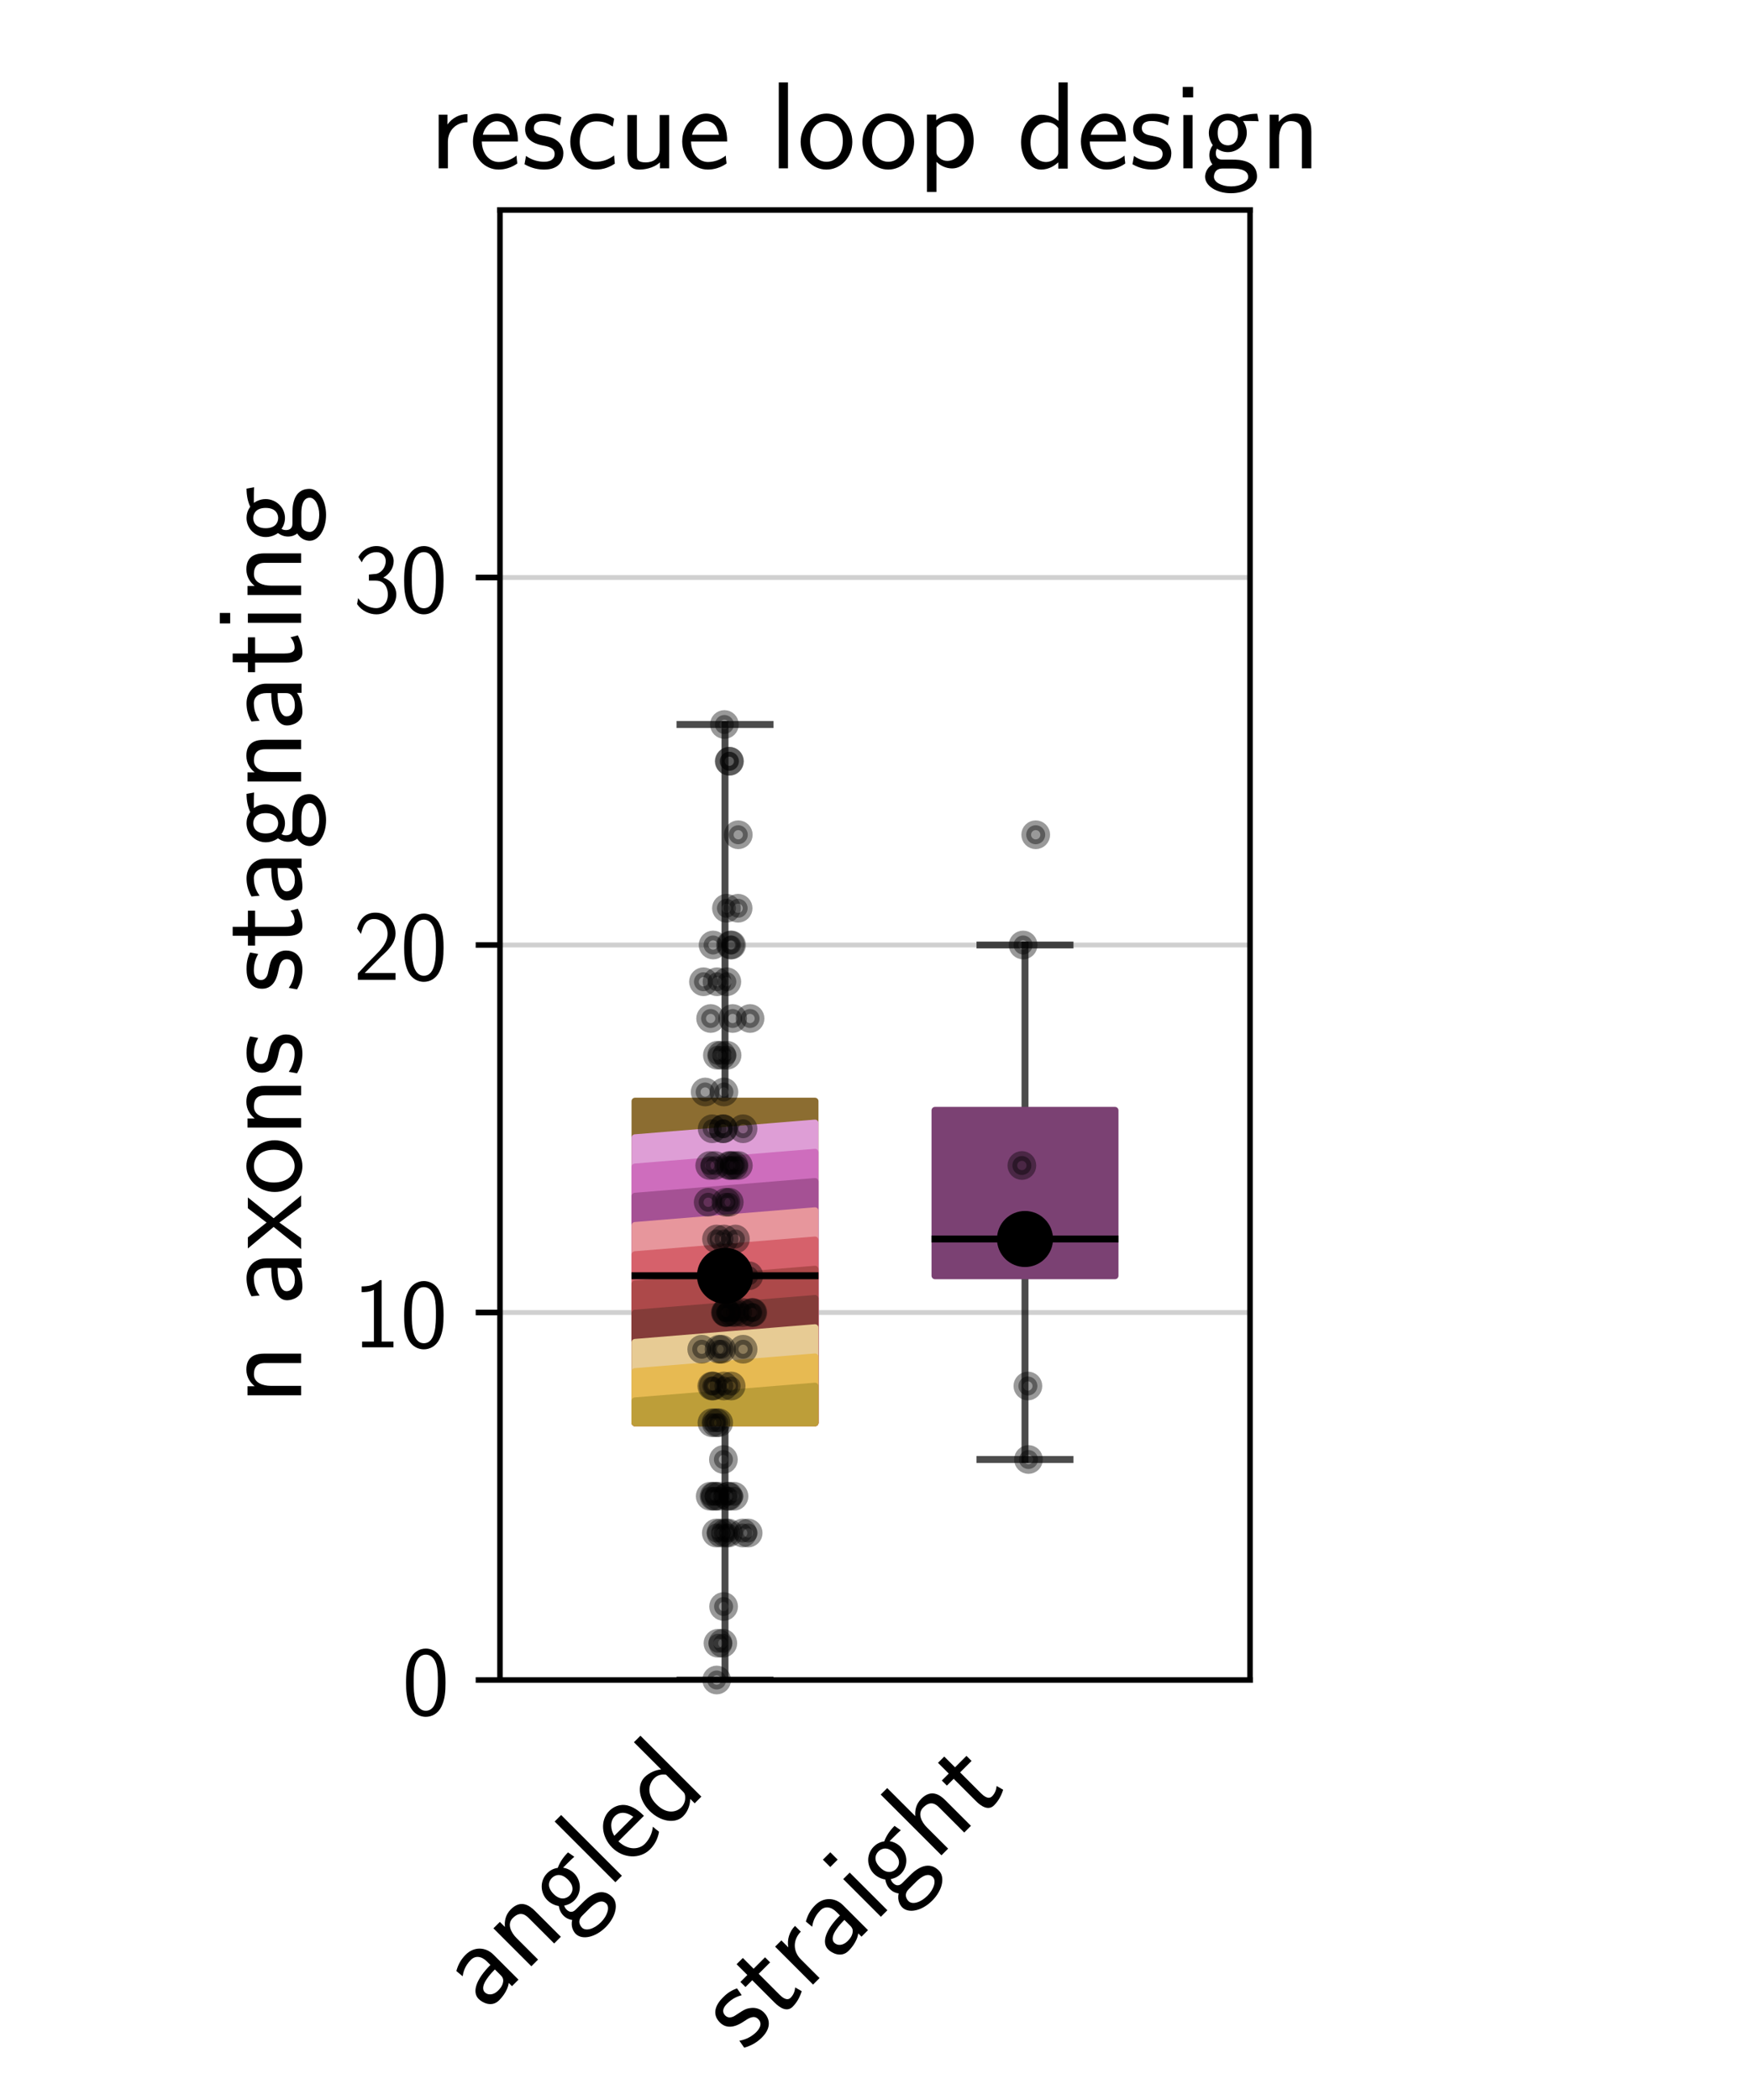 <?xml version="1.0" encoding="utf-8" standalone="no"?>
<!DOCTYPE svg PUBLIC "-//W3C//DTD SVG 1.1//EN"
  "http://www.w3.org/Graphics/SVG/1.1/DTD/svg11.dtd">
<!-- Created with matplotlib (https://matplotlib.org/) -->
<svg height="302.4pt" version="1.1" viewBox="0 0 252 302.4" width="252pt" xmlns="http://www.w3.org/2000/svg" xmlns:xlink="http://www.w3.org/1999/xlink">
 <defs>
  <style type="text/css">*{stroke-linecap:butt;stroke-linejoin:round;}</style>
 </defs>
 <g id="figure_1">
  <g id="patch_1">
   <path d="M 0 302.4 
L 252 302.4 
L 252 0 
L 0 0 
z
" style="fill:#ffffff;"/>
  </g>
  <g id="axes_1">
   <g id="patch_2">
    <path d="M 72 241.92 
L 180 241.92 
L 180 30.24 
L 72 30.24 
z
" style="fill:#ffffff;"/>
   </g>
   <g id="matplotlib.axis_1">
    <g id="xtick_1">
     <g id="text_1">
      <!-- angled -->
      <g transform="translate(69.86 289.8)rotate(-45)scale(0.18 -0.18)">
       <defs>
        <path d="M 37.594 27.984 
C 37.594 37.375 30.906 43.875 21.906 43.875 
C 17.5 43.875 12.703 43.078 7.203 39.891 
L 7.797 33.359 
C 10.297 35.125 14.594 38 21.797 38 
C 26.906 38 30 34.062 30 27.844 
L 30 24 
C 14 24 4 19.344 4 11.344 
C 4 7.203 6.5 -1 14.797 -1 
C 16.297 -1 24.406 -1 30.203 3.391 
L 30.203 -0.297 
L 37.594 -0.297 
z
M 30 12.75 
C 30 10.953 30 8.562 27 6.781 
C 24.406 5.078 21.094 5.078 19.703 5.078 
C 14.703 5.078 11.297 7.984 11.297 11.625 
C 11.297 18.922 26.906 18.922 30 18.922 
z
" id="CMSS17-97"/>
        <path d="M 40.906 29.328 
C 40.906 35.672 39.406 44 28.094 44 
C 21.703 44 17.5 40.719 14.703 37.328 
L 14.703 43.094 
L 7.406 43.094 
L 7.406 0 
L 15 0 
L 15 24.359 
C 15 30.688 17.406 37.938 24.203 37.938 
C 33 37.938 33.297 32 33.297 28.578 
L 33.297 0 
L 40.906 0 
z
" id="CMSS17-110"/>
        <path d="M 44.5 43.875 
C 38.797 43.875 33.906 42.781 29.906 40.891 
C 26.594 43.391 23.203 43.875 20.906 43.875 
C 12.203 43.875 5.594 36.703 5.594 28.344 
C 5.594 22.938 8.594 18.859 8.797 18.672 
C 7 16.172 6 13.484 6 10.5 
C 6 7 7.406 4.516 8.5 3.125 
C 3.297 -0.047 2.594 -4.906 2.594 -6.797 
C 2.594 -14.031 11.703 -20 23.406 -20 
C 35.203 -20 44.297 -14.031 44.297 -6.688 
C 44.297 7 29 7 24.797 7 
L 16.703 7 
C 15.203 7 11.203 7 11.203 12.359 
C 11.203 14.391 12.094 15.688 12.203 15.781 
C 13.703 14.688 16.797 13 20.906 13 
C 29.203 13 36.094 19.969 36.094 28.547 
C 36.094 33.312 33.906 36.797 33 38 
L 33.297 38 
C 33.594 38 37.797 38 39.297 38 
C 42.5 38 42.797 37.953 45.594 37.797 
z
M 20.906 18.469 
C 17.5 18.469 12.703 20.547 12.703 28.484 
C 12.703 37.109 18.203 38.5 20.797 38.5 
C 24.203 38.5 29 36.422 29 28.484 
C 29 19.859 23.5 18.469 20.906 18.469 
z
M 24.703 -0.156 
C 27.094 -0.156 37.203 -0.156 37.203 -6.906 
C 37.203 -11.156 31 -14.516 23.5 -14.516 
C 15.906 -14.516 9.703 -11.25 9.703 -6.797 
C 9.703 -6.297 9.703 -0.156 16.594 -0.156 
z
" id="CMSS17-103"/>
        <path d="M 14.797 69 
L 7.406 69 
L 7.406 0 
L 14.797 0 
z
" id="CMSS17-108"/>
        <path d="M 39.094 21.516 
C 39.094 24.844 38.906 31.297 35.703 36.641 
C 32.203 42.391 26.5 44 22.203 44 
C 11.797 44 3 34.188 3 21.484 
C 3 9.094 12.094 -1 23.594 -1 
C 28.094 -1 33.594 0.297 38.594 3.875 
C 38.594 4.281 38.406 6.469 38.297 6.562 
C 38.297 6.766 38 9.844 38 10.25 
C 33.203 6.359 27.703 5.078 23.703 5.078 
C 17.297 5.078 10.406 10.422 10.094 21.516 
z
M 10.906 27 
C 12.203 32.562 16.594 37.828 22.203 37.828 
C 23.703 37.828 30.703 37.828 32.5 27 
z
" id="CMSS17-101"/>
        <path d="M 40.797 69 
L 33.406 69 
L 33.406 38.094 
C 30.297 40.672 25.203 43.062 19.594 43.062 
C 10.5 43.062 3.297 33.297 3.297 21.047 
C 3.297 8.781 10.406 -1 19.297 -1 
C 26.203 -1 30.797 2.688 33.203 4.781 
L 33.203 -0.203 
L 40.797 -0.203 
z
M 33.203 13.062 
C 33.203 11.672 33.203 10.203 30.094 7.531 
C 28.094 5.859 25.703 5.078 23.406 5.078 
C 18 5.078 10.906 9 10.906 20.938 
C 10.906 33.344 18.906 37 24.406 37 
C 28.094 37 31.094 35.219 33.203 32.266 
z
" id="CMSS17-100"/>
       </defs>
       <use transform="scale(0.996)" xlink:href="#CMSS17-97"/>
       <use transform="translate(44.922 0)scale(0.996)" xlink:href="#CMSS17-110"/>
       <use transform="translate(93.127 0)scale(0.996)" xlink:href="#CMSS17-103"/>
       <use transform="translate(139.97 0)scale(0.996)" xlink:href="#CMSS17-108"/>
       <use transform="translate(162.151 0)scale(0.996)" xlink:href="#CMSS17-101"/>
       <use transform="translate(203.79 0)scale(0.996)" xlink:href="#CMSS17-100"/>
      </g>
     </g>
    </g>
    <g id="xtick_2">
     <g id="text_2">
      <!-- straight -->
      <g transform="translate(107.251 295.609)rotate(-45)scale(0.18 -0.18)">
       <defs>
        <path d="M 32.203 41.047 
C 26.297 43.859 21.703 43.859 18.703 43.859 
C 11.594 43.859 3.094 41.375 3.094 31.297 
C 3.094 21.234 14.094 19.031 17.094 18.422 
C 21.703 17.531 26.797 16.531 26.797 11.562 
C 26.797 5.266 19.594 5.266 18.297 5.266 
C 14.297 5.266 8.797 6.359 3.797 9.969 
L 2.594 3.281 
C 8.297 0 13.797 -1 18.406 -1 
C 30.703 -1 33.797 6.5 33.797 12.203 
C 33.797 17.094 31 20.391 29.094 21.891 
C 25.797 24.5 24.594 24.797 16.406 26.5 
C 15 26.703 10.094 27.797 10.094 32.281 
C 10.094 38 16.406 38 17.797 38 
C 24.297 38 28.297 35.984 31 34.5 
z
" id="CMSS17-115"/>
        <path d="M 16.703 37 
L 29.703 37 
L 29.703 42.766 
L 16.703 42.766 
L 16.703 55 
L 9.594 55 
L 9.594 42.766 
L 1.703 42.766 
L 1.703 37 
L 9.406 37 
L 9.406 11.703 
C 9.406 6 10.703 -1 17.297 -1 
C 22.297 -1 26.906 0.391 31.297 2.688 
L 29.703 8.562 
C 27.297 6.469 24.406 5.266 21.297 5.266 
C 16.906 5.266 16.703 10.875 16.703 13.375 
z
" id="CMSS17-116"/>
        <path d="M 14.906 21.297 
C 14.906 30.703 21.797 37 30.594 37 
L 30.594 43.578 
C 24.203 43.578 18.203 40.391 14.594 35.203 
L 14.594 43.094 
L 7.5 43.094 
L 7.5 0 
L 14.906 0 
z
" id="CMSS17-114"/>
        <path d="M 15.297 65.359 
L 6.906 65.359 
L 6.906 57 
L 15.297 57 
z
M 14.797 42.797 
L 7.406 42.797 
L 7.406 0 
L 14.797 0 
z
" id="CMSS17-105"/>
        <path d="M 40.906 29.547 
C 40.906 35.812 39.406 44.062 28.094 44.062 
C 21.797 44.062 17.703 40.984 14.797 37.609 
L 14.797 69.5 
L 7.406 69.5 
L 7.406 0.5 
L 15 0.5 
L 15 24.578 
C 15 30.828 17.406 38 24.203 38 
C 33 38 33.297 32.125 33.297 28.734 
L 33.297 0.5 
L 40.906 0.5 
z
" id="CMSS17-104"/>
       </defs>
       <use transform="scale(0.996)" xlink:href="#CMSS17-115"/>
       <use transform="translate(35.914 0)scale(0.996)" xlink:href="#CMSS17-116"/>
       <use transform="translate(69.745 0)scale(0.996)" xlink:href="#CMSS17-114"/>
       <use transform="translate(101.655 0)scale(0.996)" xlink:href="#CMSS17-97"/>
       <use transform="translate(146.577 0)scale(0.996)" xlink:href="#CMSS17-105"/>
       <use transform="translate(168.758 0)scale(0.996)" xlink:href="#CMSS17-103"/>
       <use transform="translate(215.601 0)scale(0.996)" xlink:href="#CMSS17-104"/>
       <use transform="translate(263.806 0)scale(0.996)" xlink:href="#CMSS17-116"/>
      </g>
     </g>
    </g>
   </g>
   <g id="matplotlib.axis_2">
    <g id="ytick_1">
     <g id="line2d_1">
      <path clip-path="url(#p0b0a329f04)" d="M 72 241.92 
L 180 241.92 
" style="fill:none;stroke:#b0b0b0;stroke-linecap:square;stroke-opacity:0.6;stroke-width:0.7;"/>
     </g>
     <g id="line2d_2">
      <defs>
       <path d="M 0 0 
L -3.5 0 
" id="mdbdbf89129" style="stroke:#000000;stroke-width:0.8;"/>
      </defs>
      <g>
       <use style="stroke:#000000;stroke-width:0.8;" x="72" xlink:href="#mdbdbf89129" y="241.92"/>
      </g>
     </g>
     <g id="text_3">
      <!-- 0 -->
      <g transform="translate(57.928 246.936)scale(0.145 -0.145)">
       <defs>
        <path d="M 43.094 31.938 
C 43.094 37.578 43 48.078 38.906 56.188 
C 34.797 64 28.203 66.078 23.5 66.078 
C 16.703 66.078 10.906 62.109 7.906 55.781 
C 4.703 49.156 3.797 42.328 3.797 31.938 
C 3.797 24.828 4.094 16.109 7.703 8.484 
C 11.797 0.078 18.703 -2 23.406 -2 
C 29.594 -2 35.594 1.266 39 8.094 
C 42.5 15.219 43.094 23.031 43.094 31.938 
z
M 23.406 4.078 
C 15.797 4.078 13.5 12.672 12.797 15.547 
C 11.594 20.469 11.406 25.219 11.406 33.031 
C 11.406 39.156 11.406 46.062 13.297 51.516 
C 15.594 57.828 19.594 60 23.406 60 
C 30.797 60 33.203 52.688 34 50.125 
C 35.5 44.891 35.5 38.766 35.5 33.031 
C 35.5 23.844 35.5 4.078 23.406 4.078 
z
" id="CMSS17-48"/>
       </defs>
       <use transform="scale(0.996)" xlink:href="#CMSS17-48"/>
      </g>
     </g>
    </g>
    <g id="ytick_2">
     <g id="line2d_3">
      <path clip-path="url(#p0b0a329f04)" d="M 72 189 
L 180 189 
" style="fill:none;stroke:#b0b0b0;stroke-linecap:square;stroke-opacity:0.6;stroke-width:0.7;"/>
     </g>
     <g id="line2d_4">
      <g>
       <use style="stroke:#000000;stroke-width:0.8;" x="72" xlink:href="#mdbdbf89129" y="189"/>
      </g>
     </g>
     <g id="text_4">
      <!-- 10 -->
      <g transform="translate(50.855 194.016)scale(0.145 -0.145)">
       <defs>
        <path d="M 28.406 67 
L 26.5 67 
C 21.094 61.562 14.797 60.781 8.406 60.781 
L 8.406 55 
C 11.297 55 16 55 20.703 57.297 
L 20.703 5.766 
L 8.906 5.766 
L 8.906 0 
L 40.203 0 
L 40.203 5.766 
L 28.406 5.766 
z
" id="CMSS17-49"/>
       </defs>
       <use transform="scale(0.996)" xlink:href="#CMSS17-49"/>
       <use transform="translate(46.844 0)scale(0.996)" xlink:href="#CMSS17-48"/>
      </g>
     </g>
    </g>
    <g id="ytick_3">
     <g id="line2d_5">
      <path clip-path="url(#p0b0a329f04)" d="M 72 136.08 
L 180 136.08 
" style="fill:none;stroke:#b0b0b0;stroke-linecap:square;stroke-opacity:0.6;stroke-width:0.7;"/>
     </g>
     <g id="line2d_6">
      <g>
       <use style="stroke:#000000;stroke-width:0.8;" x="72" xlink:href="#mdbdbf89129" y="136.08"/>
      </g>
     </g>
     <g id="text_5">
      <!-- 20 -->
      <g transform="translate(50.855 141.096)scale(0.145 -0.145)">
       <defs>
        <path d="M 25.797 21.203 
C 28.594 24.078 32.797 27.562 35.703 31.047 
C 38.5 34.438 42.203 39.234 42.203 46.203 
C 42.203 57.141 34.797 67 22.203 67 
C 12.297 67 6.594 60.828 3.906 51.156 
C 4.906 49.766 6.406 47.766 7.797 45.766 
C 10 54.844 13.094 60.625 20.906 60.625 
C 29.5 60.625 34.297 53.641 34.297 45.969 
C 34.297 36.797 27.297 29.703 22 24.422 
C 16.094 18.547 10.297 12.562 4.703 6.375 
L 4.703 0 
L 42.203 0 
L 42.203 6.766 
L 25.203 6.766 
C 24 6.766 22.797 6.766 21.594 6.766 
L 11.594 6.766 
L 11.594 6.859 
z
" id="CMSS17-50"/>
       </defs>
       <use transform="scale(0.996)" xlink:href="#CMSS17-50"/>
       <use transform="translate(46.844 0)scale(0.996)" xlink:href="#CMSS17-48"/>
      </g>
     </g>
    </g>
    <g id="ytick_4">
     <g id="line2d_7">
      <path clip-path="url(#p0b0a329f04)" d="M 72 83.16 
L 180 83.16 
" style="fill:none;stroke:#b0b0b0;stroke-linecap:square;stroke-opacity:0.6;stroke-width:0.7;"/>
     </g>
     <g id="line2d_8">
      <g>
       <use style="stroke:#000000;stroke-width:0.8;" x="72" xlink:href="#mdbdbf89129" y="83.16"/>
      </g>
     </g>
     <g id="text_6">
      <!-- 30 -->
      <g transform="translate(50.855 88.176)scale(0.145 -0.145)">
       <defs>
        <path d="M 15.703 31.641 
L 22.5 31.641 
C 31.906 31.641 34.594 23.547 34.594 17.906 
C 34.594 10.203 30.203 4.172 23 4.172 
C 17.406 4.172 9.5 6.938 5 14.25 
C 4.297 10.797 4.297 10.594 3.906 8.219 
C 8.594 1.375 16.203 -2 23.203 -2 
C 34.594 -2 43 7.391 43 17.781 
C 43 25.594 37.5 32.141 30 34.609 
C 36 37.875 40.406 44 40.406 51.141 
C 40.406 59.453 32.703 66.078 23.297 66.078 
C 14.703 66.078 8 60.812 5.203 55.156 
C 5.906 54.188 7.703 51.312 8.594 49.828 
C 10.797 55.656 16.5 60 23.203 60 
C 28.797 60 32.5 56.359 32.5 51.109 
C 32.5 45.672 29 39.734 23.094 38.359 
C 22.703 38.359 16.5 37.766 15.703 37.672 
z
" id="CMSS17-51"/>
       </defs>
       <use transform="scale(0.996)" xlink:href="#CMSS17-51"/>
       <use transform="translate(46.844 0)scale(0.996)" xlink:href="#CMSS17-48"/>
      </g>
     </g>
    </g>
    <g id="text_7">
     <!-- n axons stagnating -->
     <g transform="translate(43.367 202.252)rotate(-90)scale(0.18 -0.18)">
      <defs>
       <path d="M 24.797 22.094 
L 41.5 42.797 
L 32.797 42.797 
L 21.297 27.766 
L 9.406 42.797 
L 0.5 42.797 
L 17.797 22.094 
L 0 0 
L 8.797 0 
L 21.297 17.516 
L 34.297 0 
L 43.094 0 
z
" id="CMSS17-120"/>
       <path d="M 44.203 21.188 
C 44.203 34 34.703 44 23.5 44 
C 12 44 2.703 33.703 2.703 21.188 
C 2.703 8.5 12.297 -1 23.406 -1 
C 34.797 -1 44.203 8.797 44.203 21.188 
z
M 23.5 5.266 
C 16.406 5.266 10.297 11.078 10.297 22 
C 10.297 33.609 17.406 37.922 23.406 37.922 
C 29.906 37.922 36.594 33.219 36.594 22 
C 36.594 10.672 30.094 5.266 23.5 5.266 
z
" id="CMSS17-111"/>
      </defs>
      <use transform="scale(0.996)" xlink:href="#CMSS17-110"/>
      <use transform="translate(79.434 0)scale(0.996)" xlink:href="#CMSS17-97"/>
      <use transform="translate(124.356 0)scale(0.996)" xlink:href="#CMSS17-120"/>
      <use transform="translate(167.356 0)scale(0.996)" xlink:href="#CMSS17-111"/>
      <use transform="translate(214.2 0)scale(0.996)" xlink:href="#CMSS17-110"/>
      <use transform="translate(262.405 0)scale(0.996)" xlink:href="#CMSS17-115"/>
      <use transform="translate(329.547 0)scale(0.996)" xlink:href="#CMSS17-115"/>
      <use transform="translate(365.461 0)scale(0.996)" xlink:href="#CMSS17-116"/>
      <use transform="translate(399.292 0)scale(0.996)" xlink:href="#CMSS17-97"/>
      <use transform="translate(444.214 0)scale(0.996)" xlink:href="#CMSS17-103"/>
      <use transform="translate(491.058 0)scale(0.996)" xlink:href="#CMSS17-110"/>
      <use transform="translate(539.263 0)scale(0.996)" xlink:href="#CMSS17-97"/>
      <use transform="translate(584.185 0)scale(0.996)" xlink:href="#CMSS17-116"/>
      <use transform="translate(618.016 0)scale(0.996)" xlink:href="#CMSS17-105"/>
      <use transform="translate(640.197 0)scale(0.996)" xlink:href="#CMSS17-110"/>
      <use transform="translate(688.402 0)scale(0.996)" xlink:href="#CMSS17-103"/>
     </g>
    </g>
   </g>
   <g id="line2d_9">
    <path clip-path="url(#p0b0a329f04)" d="M 104.4 204.876 
L 104.4 241.92 
" style="fill:none;stroke:#000000;stroke-linecap:square;stroke-opacity:0.7;"/>
   </g>
   <g id="line2d_10">
    <path clip-path="url(#p0b0a329f04)" d="M 104.4 158.571 
L 104.4 104.328 
" style="fill:none;stroke:#000000;stroke-linecap:square;stroke-opacity:0.7;"/>
   </g>
   <g id="line2d_11">
    <path clip-path="url(#p0b0a329f04)" d="M 97.92 241.92 
L 110.88 241.92 
" style="fill:none;stroke:#000000;stroke-linecap:square;stroke-opacity:0.7;"/>
   </g>
   <g id="line2d_12">
    <path clip-path="url(#p0b0a329f04)" d="M 97.92 104.328 
L 110.88 104.328 
" style="fill:none;stroke:#000000;stroke-linecap:square;stroke-opacity:0.7;"/>
   </g>
   <g id="line2d_13">
    <path clip-path="url(#p0b0a329f04)" d="M 147.6 183.708 
L 147.6 210.168 
" style="fill:none;stroke:#000000;stroke-linecap:square;stroke-opacity:0.7;"/>
   </g>
   <g id="line2d_14">
    <path clip-path="url(#p0b0a329f04)" d="M 147.6 159.894 
L 147.6 136.08 
" style="fill:none;stroke:#000000;stroke-linecap:square;stroke-opacity:0.7;"/>
   </g>
   <g id="line2d_15">
    <path clip-path="url(#p0b0a329f04)" d="M 141.12 210.168 
L 154.08 210.168 
" style="fill:none;stroke:#000000;stroke-linecap:square;stroke-opacity:0.7;"/>
   </g>
   <g id="line2d_16">
    <path clip-path="url(#p0b0a329f04)" d="M 141.12 136.08 
L 154.08 136.08 
" style="fill:none;stroke:#000000;stroke-linecap:square;stroke-opacity:0.7;"/>
   </g>
   <g id="patch_3">
    <path d="M 72 241.92 
L 72 30.24 
" style="fill:none;stroke:#000000;stroke-linecap:square;stroke-linejoin:miter;stroke-width:0.8;"/>
   </g>
   <g id="patch_4">
    <path d="M 180 241.92 
L 180 30.24 
" style="fill:none;stroke:#000000;stroke-linecap:square;stroke-linejoin:miter;stroke-width:0.8;"/>
   </g>
   <g id="patch_5">
    <path d="M 72 241.92 
L 180 241.92 
" style="fill:none;stroke:#000000;stroke-linecap:square;stroke-linejoin:miter;stroke-width:0.8;"/>
   </g>
   <g id="patch_6">
    <path d="M 72 30.24 
L 180 30.24 
" style="fill:none;stroke:#000000;stroke-linecap:square;stroke-linejoin:miter;stroke-width:0.8;"/>
   </g>
   <g id="text_8">
    <!-- rescue loop design -->
    <g transform="translate(61.824 24.24)scale(0.18 -0.18)">
     <defs>
      <path d="M 38.5 39.703 
C 38.5 40.391 33.906 42.406 32.703 42.797 
C 29.406 44 25.203 44 24.094 44 
C 11.094 44 3.297 32.703 3.297 21.297 
C 3.297 9.297 12 -1 23.703 -1 
C 30.406 -1 35.203 1.188 39.094 3.781 
L 38.5 10.375 
C 34.203 7.078 29.203 5.266 23.797 5.266 
C 16 5.266 10.906 12.094 10.906 21.391 
C 10.906 28.609 14.203 37.719 24.203 37.719 
C 29.703 37.719 32.797 36.609 37.406 33.516 
z
" id="CMSS17-99"/>
      <path d="M 40.906 42.797 
L 33.297 42.797 
L 33.297 15.188 
C 33.297 7.781 27.906 4.781 22.203 4.781 
C 15.594 4.781 15 6.984 15 11.078 
L 15 42.797 
L 7.406 42.797 
L 7.406 10.594 
C 7.406 2.797 10.094 -1 17 -1 
C 20.406 -1 28.094 -0.203 33.5 4.781 
L 33.5 0 
L 40.906 0 
z
" id="CMSS17-117"/>
      <path d="M 15.094 5.203 
C 18.406 2.016 22.906 -0.078 27.703 -0.078 
C 37 -0.078 45 9.422 45 22.062 
C 45 33.734 39 44 30.406 44 
C 25.406 44 19.406 42.219 14.906 38.625 
L 14.906 43.203 
L 7.5 43.203 
L 7.5 -19 
L 15.094 -19 
z
M 15.094 32.812 
C 15.906 34 19.297 37.734 24.797 37.734 
C 31.797 37.734 37.406 30.625 37.406 22.062 
C 37.406 12.297 30.594 6 23.906 6 
C 21.906 6 19.797 6.484 17.797 8.172 
C 15.094 10.531 15.094 12 15.094 13.391 
z
" id="CMSS17-112"/>
     </defs>
     <use transform="scale(0.996)" xlink:href="#CMSS17-114"/>
     <use transform="translate(31.91 0)scale(0.996)" xlink:href="#CMSS17-101"/>
     <use transform="translate(73.549 0)scale(0.996)" xlink:href="#CMSS17-115"/>
     <use transform="translate(109.462 0)scale(0.996)" xlink:href="#CMSS17-99"/>
     <use transform="translate(151.101 0)scale(0.996)" xlink:href="#CMSS17-117"/>
     <use transform="translate(199.306 0)scale(0.996)" xlink:href="#CMSS17-101"/>
     <use transform="translate(272.174 0)scale(0.996)" xlink:href="#CMSS17-108"/>
     <use transform="translate(294.355 0)scale(0.996)" xlink:href="#CMSS17-111"/>
     <use transform="translate(343.801 0)scale(0.996)" xlink:href="#CMSS17-111"/>
     <use transform="translate(390.644 0)scale(0.996)" xlink:href="#CMSS17-112"/>
     <use transform="translate(470.078 0)scale(0.996)" xlink:href="#CMSS17-100"/>
     <use transform="translate(518.283 0)scale(0.996)" xlink:href="#CMSS17-101"/>
     <use transform="translate(559.922 0)scale(0.996)" xlink:href="#CMSS17-115"/>
     <use transform="translate(595.836 0)scale(0.996)" xlink:href="#CMSS17-105"/>
     <use transform="translate(618.016 0)scale(0.996)" xlink:href="#CMSS17-103"/>
     <use transform="translate(664.86 0)scale(0.996)" xlink:href="#CMSS17-110"/>
    </g>
   </g>
   <g id="patch_7">
    <path clip-path="url(#p0b0a329f04)" d="M 91.44 204.876 
L 117.36 204.876 
L 117.36 158.571 
L 91.44 158.571 
L 91.44 204.876 
z
" style="fill:#8c6d31;stroke:#8c6d31;stroke-linejoin:miter;"/>
   </g>
   <g id="patch_8">
    <path clip-path="url(#p0b0a329f04)" d="M 134.64 183.708 
L 160.56 183.708 
L 160.56 159.894 
L 134.64 159.894 
L 134.64 183.708 
z
" style="fill:#7b4173;stroke:#7b4173;stroke-linejoin:miter;"/>
   </g>
   <g id="patch_9">
    <path clip-path="url(#p0b0a329f04)" d="M 91.44 204.876 
L 91.44 163.839 
L 117.36 161.722 
L 117.36 204.876 
z
" style="fill:#de9ed6;stroke:#de9ed6;stroke-linejoin:miter;"/>
   </g>
   <g id="patch_10">
    <path clip-path="url(#p0b0a329f04)" d="M 91.44 204.876 
L 91.44 168.048 
L 117.36 165.932 
L 117.36 204.876 
z
" style="fill:#ce6dbd;stroke:#ce6dbd;stroke-linejoin:miter;"/>
   </g>
   <g id="patch_11">
    <path clip-path="url(#p0b0a329f04)" d="M 91.44 204.876 
L 91.44 172.258 
L 117.36 170.141 
L 117.36 204.876 
z
" style="fill:#a55194;stroke:#a55194;stroke-linejoin:miter;"/>
   </g>
   <g id="patch_12">
    <path clip-path="url(#p0b0a329f04)" d="M 91.44 204.876 
L 91.44 176.468 
L 117.36 174.351 
L 117.36 204.876 
z
" style="fill:#e7969c;stroke:#e7969c;stroke-linejoin:miter;"/>
   </g>
   <g id="patch_13">
    <path clip-path="url(#p0b0a329f04)" d="M 91.44 204.876 
L 91.44 180.677 
L 117.36 178.56 
L 117.36 204.876 
z
" style="fill:#d6616b;stroke:#d6616b;stroke-linejoin:miter;"/>
   </g>
   <g id="patch_14">
    <path clip-path="url(#p0b0a329f04)" d="M 91.44 204.876 
L 91.44 184.887 
L 117.36 182.77 
L 117.36 204.876 
z
" style="fill:#ad494a;stroke:#ad494a;stroke-linejoin:miter;"/>
   </g>
   <g id="patch_15">
    <path clip-path="url(#p0b0a329f04)" d="M 91.44 204.876 
L 91.44 189.096 
L 117.36 186.979 
L 117.36 204.876 
z
" style="fill:#843c39;stroke:#843c39;stroke-linejoin:miter;"/>
   </g>
   <g id="patch_16">
    <path clip-path="url(#p0b0a329f04)" d="M 91.44 204.876 
L 91.44 193.306 
L 117.36 191.189 
L 117.36 204.876 
z
" style="fill:#e7cb94;stroke:#e7cb94;stroke-linejoin:miter;"/>
   </g>
   <g id="patch_17">
    <path clip-path="url(#p0b0a329f04)" d="M 91.44 204.876 
L 91.44 197.515 
L 117.36 195.399 
L 117.36 204.876 
z
" style="fill:#e7ba52;stroke:#e7ba52;stroke-linejoin:miter;"/>
   </g>
   <g id="patch_18">
    <path clip-path="url(#p0b0a329f04)" d="M 91.44 204.876 
L 91.44 201.725 
L 117.36 199.608 
L 117.36 204.876 
z
" style="fill:#bd9e39;stroke:#bd9e39;stroke-linejoin:miter;"/>
   </g>
   <g id="PathCollection_1">
    <defs>
     <path d="M 0 1.369 
C 0.363 1.369 0.711 1.225 0.968 0.968 
C 1.225 0.711 1.369 0.363 1.369 0 
C 1.369 -0.363 1.225 -0.711 0.968 -0.968 
C 0.711 -1.225 0.363 -1.369 0 -1.369 
C -0.363 -1.369 -0.711 -1.225 -0.968 -0.968 
C -1.225 -0.711 -1.369 -0.363 -1.369 0 
C -1.369 0.363 -1.225 0.711 -0.968 0.968 
C -0.711 1.225 -0.363 1.369 0 1.369 
z
" id="m18dd7d2d21" style="stroke:#000000;stroke-opacity:0.4;stroke-width:1.4;"/>
    </defs>
    <g>
     <use style="fill-opacity:0.4;stroke:#000000;stroke-opacity:0.4;stroke-width:1.4;" x="103.101" xlink:href="#m18dd7d2d21" y="204.876"/>
     <use style="fill-opacity:0.4;stroke:#000000;stroke-opacity:0.4;stroke-width:1.4;" x="107.736" xlink:href="#m18dd7d2d21" y="220.752"/>
     <use style="fill-opacity:0.4;stroke:#000000;stroke-opacity:0.4;stroke-width:1.4;" x="102.553" xlink:href="#m18dd7d2d21" y="162.54"/>
     <use style="fill-opacity:0.4;stroke:#000000;stroke-opacity:0.4;stroke-width:1.4;" x="104.882" xlink:href="#m18dd7d2d21" y="220.752"/>
     <use style="fill-opacity:0.4;stroke:#000000;stroke-opacity:0.4;stroke-width:1.4;" x="105.386" xlink:href="#m18dd7d2d21" y="189"/>
     <use style="fill-opacity:0.4;stroke:#000000;stroke-opacity:0.4;stroke-width:1.4;" x="105.044" xlink:href="#m18dd7d2d21" y="183.708"/>
     <use style="fill-opacity:0.4;stroke:#000000;stroke-opacity:0.4;stroke-width:1.4;" x="104.112" xlink:href="#m18dd7d2d21" y="162.54"/>
     <use style="fill-opacity:0.4;stroke:#000000;stroke-opacity:0.4;stroke-width:1.4;" x="104.198" xlink:href="#m18dd7d2d21" y="231.336"/>
     <use style="fill-opacity:0.4;stroke:#000000;stroke-opacity:0.4;stroke-width:1.4;" x="104.468" xlink:href="#m18dd7d2d21" y="220.752"/>
     <use style="fill-opacity:0.4;stroke:#000000;stroke-opacity:0.4;stroke-width:1.4;" x="104.171" xlink:href="#m18dd7d2d21" y="210.168"/>
     <use style="fill-opacity:0.4;stroke:#000000;stroke-opacity:0.4;stroke-width:1.4;" x="105.899" xlink:href="#m18dd7d2d21" y="178.416"/>
     <use style="fill-opacity:0.4;stroke:#000000;stroke-opacity:0.4;stroke-width:1.4;" x="107.838" xlink:href="#m18dd7d2d21" y="183.708"/>
     <use style="fill-opacity:0.4;stroke:#000000;stroke-opacity:0.4;stroke-width:1.4;" x="103.533" xlink:href="#m18dd7d2d21" y="215.46"/>
     <use style="fill-opacity:0.4;stroke:#000000;stroke-opacity:0.4;stroke-width:1.4;" x="102.27" xlink:href="#m18dd7d2d21" y="215.46"/>
     <use style="fill-opacity:0.4;stroke:#000000;stroke-opacity:0.4;stroke-width:1.4;" x="104.263" xlink:href="#m18dd7d2d21" y="178.416"/>
     <use style="fill-opacity:0.4;stroke:#000000;stroke-opacity:0.4;stroke-width:1.4;" x="108.412" xlink:href="#m18dd7d2d21" y="189"/>
     <use style="fill-opacity:0.4;stroke:#000000;stroke-opacity:0.4;stroke-width:1.4;" x="103.15" xlink:href="#m18dd7d2d21" y="220.752"/>
     <use style="fill-opacity:0.4;stroke:#000000;stroke-opacity:0.4;stroke-width:1.4;" x="106.949" xlink:href="#m18dd7d2d21" y="220.752"/>
     <use style="fill-opacity:0.4;stroke:#000000;stroke-opacity:0.4;stroke-width:1.4;" x="107.009" xlink:href="#m18dd7d2d21" y="194.292"/>
     <use style="fill-opacity:0.4;stroke:#000000;stroke-opacity:0.4;stroke-width:1.4;" x="103.539" xlink:href="#m18dd7d2d21" y="194.292"/>
     <use style="fill-opacity:0.4;stroke:#000000;stroke-opacity:0.4;stroke-width:1.4;" x="105.285" xlink:href="#m18dd7d2d21" y="199.584"/>
     <use style="fill-opacity:0.4;stroke:#000000;stroke-opacity:0.4;stroke-width:1.4;" x="106.932" xlink:href="#m18dd7d2d21" y="189"/>
     <use style="fill-opacity:0.4;stroke:#000000;stroke-opacity:0.4;stroke-width:1.4;" x="103.81" xlink:href="#m18dd7d2d21" y="220.752"/>
     <use style="fill-opacity:0.4;stroke:#000000;stroke-opacity:0.4;stroke-width:1.4;" x="104.083" xlink:href="#m18dd7d2d21" y="236.628"/>
     <use style="fill-opacity:0.4;stroke:#000000;stroke-opacity:0.4;stroke-width:1.4;" x="103.495" xlink:href="#m18dd7d2d21" y="204.876"/>
     <use style="fill-opacity:0.4;stroke:#000000;stroke-opacity:0.4;stroke-width:1.4;" x="102.822" xlink:href="#m18dd7d2d21" y="215.46"/>
     <use style="fill-opacity:0.4;stroke:#000000;stroke-opacity:0.4;stroke-width:1.4;" x="103.39" xlink:href="#m18dd7d2d21" y="236.628"/>
     <use style="fill-opacity:0.4;stroke:#000000;stroke-opacity:0.4;stroke-width:1.4;" x="102.497" xlink:href="#m18dd7d2d21" y="199.584"/>
     <use style="fill-opacity:0.4;stroke:#000000;stroke-opacity:0.4;stroke-width:1.4;" x="104.453" xlink:href="#m18dd7d2d21" y="189"/>
     <use style="fill-opacity:0.4;stroke:#000000;stroke-opacity:0.4;stroke-width:1.4;" x="103.203" xlink:href="#m18dd7d2d21" y="241.92"/>
     <use style="fill-opacity:0.4;stroke:#000000;stroke-opacity:0.4;stroke-width:1.4;" x="104.764" xlink:href="#m18dd7d2d21" y="215.46"/>
     <use style="fill-opacity:0.4;stroke:#000000;stroke-opacity:0.4;stroke-width:1.4;" x="101.98" xlink:href="#m18dd7d2d21" y="173.124"/>
     <use style="fill-opacity:0.4;stroke:#000000;stroke-opacity:0.4;stroke-width:1.4;" x="104.915" xlink:href="#m18dd7d2d21" y="215.46"/>
     <use style="fill-opacity:0.4;stroke:#000000;stroke-opacity:0.4;stroke-width:1.4;" x="105.696" xlink:href="#m18dd7d2d21" y="215.46"/>
     <use style="fill-opacity:0.4;stroke:#000000;stroke-opacity:0.4;stroke-width:1.4;" x="101.299" xlink:href="#m18dd7d2d21" y="141.372"/>
     <use style="fill-opacity:0.4;stroke:#000000;stroke-opacity:0.4;stroke-width:1.4;" x="104.982" xlink:href="#m18dd7d2d21" y="167.832"/>
     <use style="fill-opacity:0.4;stroke:#000000;stroke-opacity:0.4;stroke-width:1.4;" x="106.309" xlink:href="#m18dd7d2d21" y="120.204"/>
     <use style="fill-opacity:0.4;stroke:#000000;stroke-opacity:0.4;stroke-width:1.4;" x="102.519" xlink:href="#m18dd7d2d21" y="204.876"/>
     <use style="fill-opacity:0.4;stroke:#000000;stroke-opacity:0.4;stroke-width:1.4;" x="107.001" xlink:href="#m18dd7d2d21" y="162.54"/>
     <use style="fill-opacity:0.4;stroke:#000000;stroke-opacity:0.4;stroke-width:1.4;" x="105.052" xlink:href="#m18dd7d2d21" y="109.62"/>
     <use style="fill-opacity:0.4;stroke:#000000;stroke-opacity:0.4;stroke-width:1.4;" x="103.304" xlink:href="#m18dd7d2d21" y="151.956"/>
     <use style="fill-opacity:0.4;stroke:#000000;stroke-opacity:0.4;stroke-width:1.4;" x="104.313" xlink:href="#m18dd7d2d21" y="104.328"/>
     <use style="fill-opacity:0.4;stroke:#000000;stroke-opacity:0.4;stroke-width:1.4;" x="105.268" xlink:href="#m18dd7d2d21" y="183.708"/>
     <use style="fill-opacity:0.4;stroke:#000000;stroke-opacity:0.4;stroke-width:1.4;" x="104.518" xlink:href="#m18dd7d2d21" y="189"/>
     <use style="fill-opacity:0.4;stroke:#000000;stroke-opacity:0.4;stroke-width:1.4;" x="105.238" xlink:href="#m18dd7d2d21" y="167.832"/>
     <use style="fill-opacity:0.4;stroke:#000000;stroke-opacity:0.4;stroke-width:1.4;" x="102.968" xlink:href="#m18dd7d2d21" y="167.832"/>
     <use style="fill-opacity:0.4;stroke:#000000;stroke-opacity:0.4;stroke-width:1.4;" x="104.663" xlink:href="#m18dd7d2d21" y="141.372"/>
     <use style="fill-opacity:0.4;stroke:#000000;stroke-opacity:0.4;stroke-width:1.4;" x="102.201" xlink:href="#m18dd7d2d21" y="167.832"/>
     <use style="fill-opacity:0.4;stroke:#000000;stroke-opacity:0.4;stroke-width:1.4;" x="104.227" xlink:href="#m18dd7d2d21" y="199.584"/>
     <use style="fill-opacity:0.4;stroke:#000000;stroke-opacity:0.4;stroke-width:1.4;" x="102.994" xlink:href="#m18dd7d2d21" y="215.46"/>
     <use style="fill-opacity:0.4;stroke:#000000;stroke-opacity:0.4;stroke-width:1.4;" x="103.256" xlink:href="#m18dd7d2d21" y="141.372"/>
     <use style="fill-opacity:0.4;stroke:#000000;stroke-opacity:0.4;stroke-width:1.4;" x="106.322" xlink:href="#m18dd7d2d21" y="167.832"/>
     <use style="fill-opacity:0.4;stroke:#000000;stroke-opacity:0.4;stroke-width:1.4;" x="106.097" xlink:href="#m18dd7d2d21" y="183.708"/>
     <use style="fill-opacity:0.4;stroke:#000000;stroke-opacity:0.4;stroke-width:1.4;" x="105.347" xlink:href="#m18dd7d2d21" y="136.08"/>
     <use style="fill-opacity:0.4;stroke:#000000;stroke-opacity:0.4;stroke-width:1.4;" x="102.701" xlink:href="#m18dd7d2d21" y="199.584"/>
     <use style="fill-opacity:0.4;stroke:#000000;stroke-opacity:0.4;stroke-width:1.4;" x="103.908" xlink:href="#m18dd7d2d21" y="194.292"/>
     <use style="fill-opacity:0.4;stroke:#000000;stroke-opacity:0.4;stroke-width:1.4;" x="106.287" xlink:href="#m18dd7d2d21" y="130.788"/>
     <use style="fill-opacity:0.4;stroke:#000000;stroke-opacity:0.4;stroke-width:1.4;" x="104.62" xlink:href="#m18dd7d2d21" y="189"/>
     <use style="fill-opacity:0.4;stroke:#000000;stroke-opacity:0.4;stroke-width:1.4;" x="108.007" xlink:href="#m18dd7d2d21" y="146.664"/>
     <use style="fill-opacity:0.4;stroke:#000000;stroke-opacity:0.4;stroke-width:1.4;" x="105.012" xlink:href="#m18dd7d2d21" y="173.124"/>
     <use style="fill-opacity:0.4;stroke:#000000;stroke-opacity:0.4;stroke-width:1.4;" x="104.699" xlink:href="#m18dd7d2d21" y="151.956"/>
     <use style="fill-opacity:0.4;stroke:#000000;stroke-opacity:0.4;stroke-width:1.4;" x="103.919" xlink:href="#m18dd7d2d21" y="151.956"/>
     <use style="fill-opacity:0.4;stroke:#000000;stroke-opacity:0.4;stroke-width:1.4;" x="104.608" xlink:href="#m18dd7d2d21" y="130.788"/>
     <use style="fill-opacity:0.4;stroke:#000000;stroke-opacity:0.4;stroke-width:1.4;" x="104.163" xlink:href="#m18dd7d2d21" y="162.54"/>
     <use style="fill-opacity:0.4;stroke:#000000;stroke-opacity:0.4;stroke-width:1.4;" x="105.501" xlink:href="#m18dd7d2d21" y="146.664"/>
     <use style="fill-opacity:0.4;stroke:#000000;stroke-opacity:0.4;stroke-width:1.4;" x="105.888" xlink:href="#m18dd7d2d21" y="189"/>
     <use style="fill-opacity:0.4;stroke:#000000;stroke-opacity:0.4;stroke-width:1.4;" x="103.178" xlink:href="#m18dd7d2d21" y="178.416"/>
     <use style="fill-opacity:0.4;stroke:#000000;stroke-opacity:0.4;stroke-width:1.4;" x="102.33" xlink:href="#m18dd7d2d21" y="146.664"/>
     <use style="fill-opacity:0.4;stroke:#000000;stroke-opacity:0.4;stroke-width:1.4;" x="101.544" xlink:href="#m18dd7d2d21" y="157.248"/>
     <use style="fill-opacity:0.4;stroke:#000000;stroke-opacity:0.4;stroke-width:1.4;" x="105.19" xlink:href="#m18dd7d2d21" y="136.08"/>
     <use style="fill-opacity:0.4;stroke:#000000;stroke-opacity:0.4;stroke-width:1.4;" x="102.684" xlink:href="#m18dd7d2d21" y="136.08"/>
     <use style="fill-opacity:0.4;stroke:#000000;stroke-opacity:0.4;stroke-width:1.4;" x="101.052" xlink:href="#m18dd7d2d21" y="194.292"/>
     <use style="fill-opacity:0.4;stroke:#000000;stroke-opacity:0.4;stroke-width:1.4;" x="105.004" xlink:href="#m18dd7d2d21" y="109.62"/>
     <use style="fill-opacity:0.4;stroke:#000000;stroke-opacity:0.4;stroke-width:1.4;" x="108.277" xlink:href="#m18dd7d2d21" y="189"/>
     <use style="fill-opacity:0.4;stroke:#000000;stroke-opacity:0.4;stroke-width:1.4;" x="104.391" xlink:href="#m18dd7d2d21" y="183.708"/>
     <use style="fill-opacity:0.4;stroke:#000000;stroke-opacity:0.4;stroke-width:1.4;" x="105.704" xlink:href="#m18dd7d2d21" y="167.832"/>
     <use style="fill-opacity:0.4;stroke:#000000;stroke-opacity:0.4;stroke-width:1.4;" x="104.527" xlink:href="#m18dd7d2d21" y="173.124"/>
     <use style="fill-opacity:0.4;stroke:#000000;stroke-opacity:0.4;stroke-width:1.4;" x="104.246" xlink:href="#m18dd7d2d21" y="157.248"/>
    </g>
   </g>
   <g id="PathCollection_2">
    <g>
     <use style="fill-opacity:0.4;stroke:#000000;stroke-opacity:0.4;stroke-width:1.4;" x="149.029" xlink:href="#m18dd7d2d21" y="178.416"/>
     <use style="fill-opacity:0.4;stroke:#000000;stroke-opacity:0.4;stroke-width:1.4;" x="147.149" xlink:href="#m18dd7d2d21" y="167.832"/>
     <use style="fill-opacity:0.4;stroke:#000000;stroke-opacity:0.4;stroke-width:1.4;" x="148.016" xlink:href="#m18dd7d2d21" y="199.584"/>
     <use style="fill-opacity:0.4;stroke:#000000;stroke-opacity:0.4;stroke-width:1.4;" x="148.1" xlink:href="#m18dd7d2d21" y="210.168"/>
     <use style="fill-opacity:0.4;stroke:#000000;stroke-opacity:0.4;stroke-width:1.4;" x="146.561" xlink:href="#m18dd7d2d21" y="178.416"/>
     <use style="fill-opacity:0.4;stroke:#000000;stroke-opacity:0.4;stroke-width:1.4;" x="149.143" xlink:href="#m18dd7d2d21" y="120.204"/>
     <use style="fill-opacity:0.4;stroke:#000000;stroke-opacity:0.4;stroke-width:1.4;" x="147.328" xlink:href="#m18dd7d2d21" y="136.08"/>
     <use style="fill-opacity:0.4;stroke:#000000;stroke-opacity:0.4;stroke-width:1.4;" x="146.425" xlink:href="#m18dd7d2d21" y="178.416"/>
    </g>
   </g>
   <g id="PathCollection_3">
    <defs>
     <path d="M 0 3.536 
C 0.938 3.536 1.837 3.163 2.5 2.5 
C 3.163 1.837 3.536 0.938 3.536 0 
C 3.536 -0.938 3.163 -1.837 2.5 -2.5 
C 1.837 -3.163 0.938 -3.536 0 -3.536 
C -0.938 -3.536 -1.837 -3.163 -2.5 -2.5 
C -3.163 -1.837 -3.536 -0.938 -3.536 0 
C -3.536 0.938 -3.163 1.837 -2.5 2.5 
C -1.837 3.163 -0.938 3.536 0 3.536 
z
" id="mfc26ce7bb3" style="stroke:#000000;"/>
    </defs>
    <g clip-path="url(#p0b0a329f04)">
     <use style="stroke:#000000;" x="104.4" xlink:href="#mfc26ce7bb3" y="183.708"/>
    </g>
   </g>
   <g id="PathCollection_4">
    <g clip-path="url(#p0b0a329f04)">
     <use style="stroke:#000000;" x="147.6" xlink:href="#mfc26ce7bb3" y="178.416"/>
    </g>
   </g>
   <g id="line2d_17">
    <path clip-path="url(#p0b0a329f04)" d="M 91.44 183.708 
L 117.36 183.708 
" style="fill:none;stroke:#000000;stroke-linecap:square;"/>
   </g>
   <g id="line2d_18">
    <path clip-path="url(#p0b0a329f04)" d="M 134.64 178.416 
L 160.56 178.416 
" style="fill:none;stroke:#000000;stroke-linecap:square;"/>
   </g>
  </g>
 </g>
 <defs>
  <clipPath id="p0b0a329f04">
   <rect height="211.68" width="108" x="72" y="30.24"/>
  </clipPath>
 </defs>
</svg>
